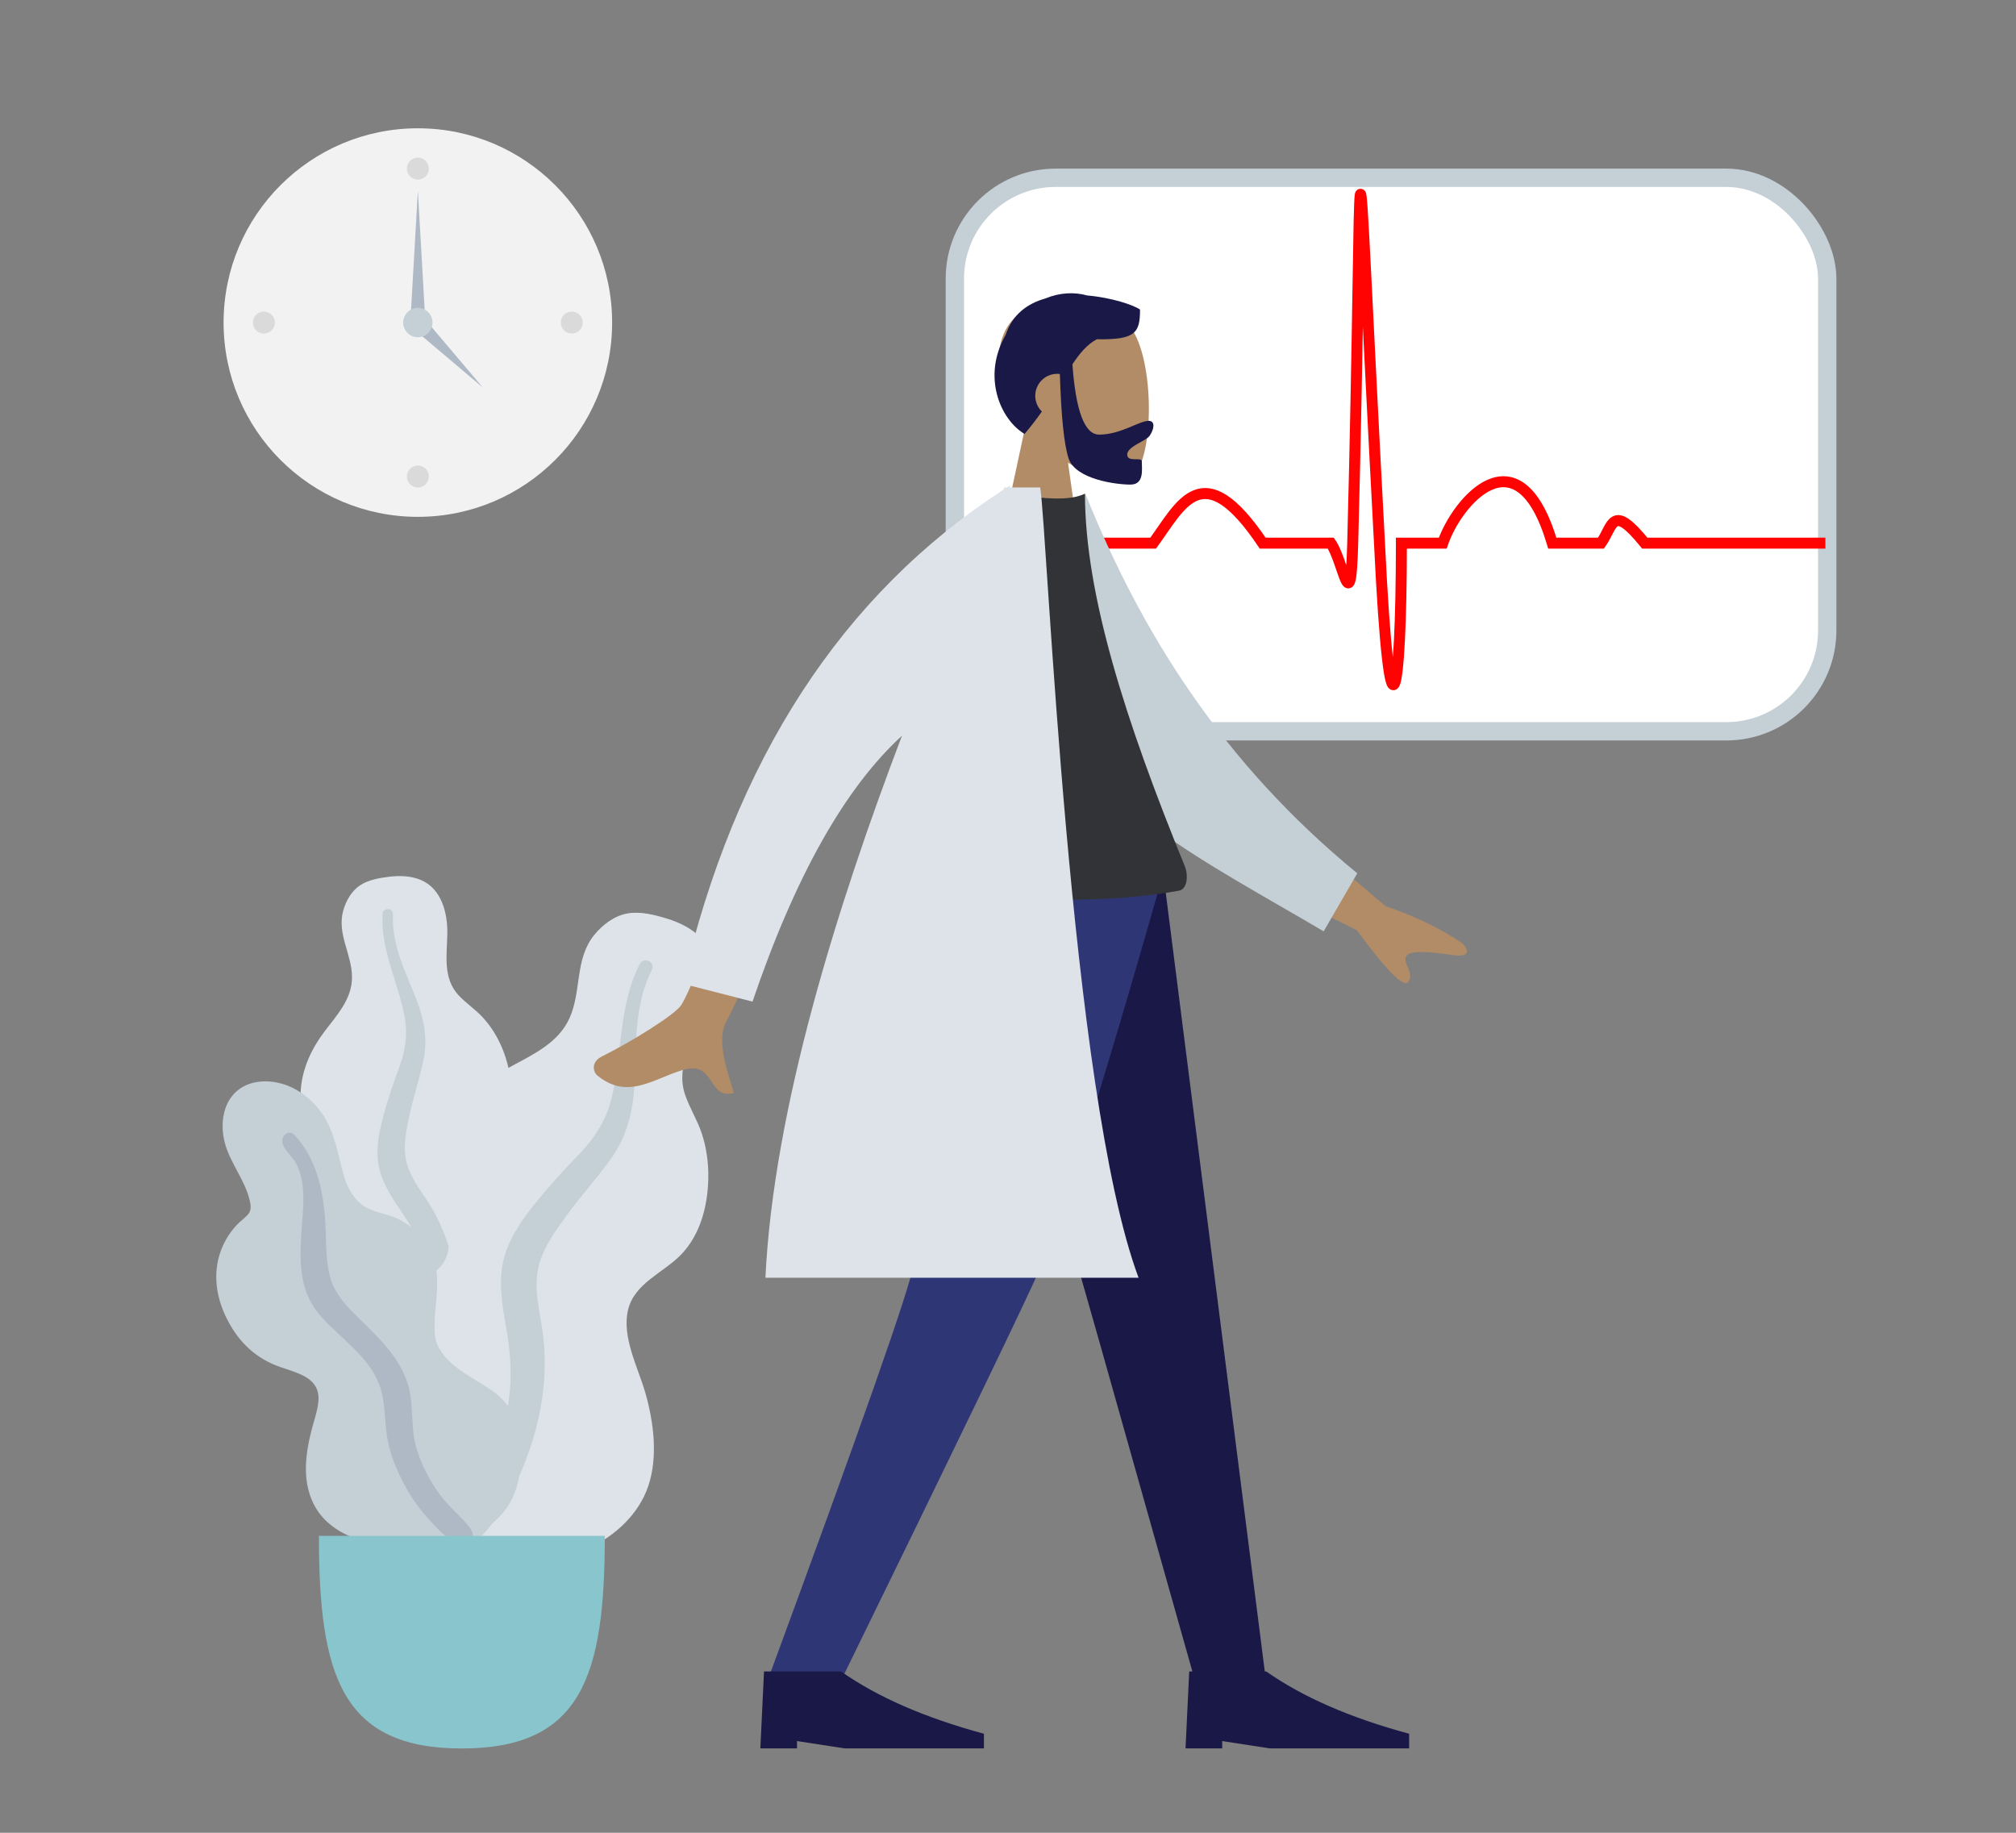 <svg xmlns="http://www.w3.org/2000/svg" width="550" height="500" viewBox="0 0 550 500" fill="none">
<rect x="0" y="0" width="550" height="500" fill="#808080" stroke="none"/>
<g id="Frame 2">
<g id="Symbols">
<g id="Scene/Home">
<g id="Clock">
<path id="Clock Frame" d="M114 141C143.271 141 167 117.271 167 88C167 58.729 143.271 35 114 35C84.729 35 61 58.729 61 88C61 117.271 84.729 141 114 141Z" fill="#F2F2F2"/>
<path id="Time" d="M114 49C115.657 49 117 47.657 117 46C117 44.343 115.657 43 114 43C112.343 43 111 44.343 111 46C111 47.657 112.343 49 114 49Z" fill="black" fill-opacity="0.1"/>
<path id="Time_2" d="M72 91C73.657 91 75 89.657 75 88C75 86.343 73.657 85 72 85C70.343 85 69 86.343 69 88C69 89.657 70.343 91 72 91Z" fill="black" fill-opacity="0.1"/>
<path id="Time_3" d="M156 91C157.657 91 159 89.657 159 88C159 86.343 157.657 85 156 85C154.343 85 153 86.343 153 88C153 89.657 154.343 91 156 91Z" fill="black" fill-opacity="0.1"/>
<path id="Time_4" d="M114 133C115.657 133 117 131.657 117 130C117 128.343 115.657 127 114 127C112.343 127 111 128.343 111 130C111 131.657 112.343 133 114 133Z" fill="black" fill-opacity="0.1"/>
<path id="Hand" fill-rule="evenodd" clip-rule="evenodd" d="M114 52L116 87H112L114 52Z" fill="#AFB9C5"/>
<path id="Hand_2" fill-rule="evenodd" clip-rule="evenodd" d="M131.698 105.698L113.314 90.142L116.142 87.314L131.698 105.698Z" fill="#AFB9C5"/>
<path id="Time_5" d="M114 92C116.209 92 118 90.209 118 88C118 85.791 116.209 84 114 84C111.791 84 110 85.791 110 88C110 90.209 111.791 92 114 92Z" fill="#C5CFD6"/>
</g>
</g>
</g>
<g id="Symbols_2">
<g id="Scene/Home_2">
<g id="Big Leaf Plant">
<g id="Big Ass Leaf">
<path id="leaf" fill-rule="evenodd" clip-rule="evenodd" d="M106.258 239.173C109.123 238.823 112.18 238.947 114.844 240.077C120.509 242.482 122.119 249.174 122.041 254.614C121.957 260.468 120.714 266.863 125.165 271.58C127.211 273.748 129.756 275.408 131.765 277.617C133.912 279.977 135.597 282.677 136.844 285.577C139.134 290.903 140.258 297.167 138.164 302.754C136.32 307.674 131.681 312.114 132.683 317.708C133.729 323.543 139.612 328.004 143.29 332.351C147.453 337.269 151.286 343.556 151.916 350.006C152.519 356.188 149.828 362.44 145.699 367.113C137.448 376.451 125.045 381.028 112.54 381C107.23 380.988 101.219 380.748 96.637 377.895C95.22 377.013 94.473 376.023 93.632 374.648C92.877 373.414 91.88 372.612 90.725 371.739C88.19 369.822 86.359 367.239 85.19 364.347C80.652 353.114 84.279 339.218 90.631 329.243C92.136 326.88 93.369 324.605 92.637 321.789C91.874 318.848 89.999 316.196 88.34 313.669C86.701 311.17 84.83 308.787 83.549 306.087C82.207 303.257 81.829 300.294 82.066 297.198C82.512 291.381 85.023 286.013 88.578 281.336C92.002 276.83 96.022 272.518 96.031 266.615C96.041 260.357 91.858 254.791 93.64 248.429C94.378 245.795 95.86 243.092 98.249 241.513C100.539 239.998 103.564 239.502 106.258 239.173Z" fill="#DDE3E9"/>
<path id="middle thing" fill-rule="evenodd" clip-rule="evenodd" d="M104.386 249.176C104.44 248.336 105.437 247.832 106.222 248.051C107.254 248.34 107.235 249.305 107.207 250.165C107.124 252.808 107.506 255.377 108.142 257.942C109.462 263.274 111.903 268.186 113.836 273.308C115.768 278.425 116.675 283.709 115.542 289.124C114.473 294.23 112.795 299.203 111.701 304.315C110.738 308.821 109.712 313.573 111.18 318.067C112.592 322.393 115.714 325.916 117.962 329.825C122.617 337.918 124.681 346.896 124.957 356.135C125.085 360.425 124.97 364.755 123.975 368.963C123.402 371.386 122.632 374.66 120.556 376.333C119.599 377.105 117.961 377.371 117.155 376.229C116.399 375.158 117.062 373.499 117.303 372.357C118.343 367.413 118.552 362.361 118.303 357.342C118.062 352.48 117.487 347.626 115.957 342.982C114.537 338.673 112.379 334.802 109.84 331.032C107.252 327.191 104.562 323.341 103.493 318.789C102.406 314.166 103.289 309.462 104.469 304.927C105.717 300.131 107.352 295.472 109.042 290.805C110.689 286.258 111.272 281.955 110.363 277.196C108.567 267.794 103.76 258.968 104.386 249.176Z" fill="#C5CFD6"/>
</g>
<g id="Big Ass Leaf_2">
<path id="leaf_2" fill-rule="evenodd" clip-rule="evenodd" d="M181.892 250.582C185.437 251.659 188.958 253.395 191.485 256.118C196.858 261.909 195.209 270.661 192.243 277.053C189.05 283.933 184.212 290.849 186.94 298.743C188.193 302.372 190.301 305.659 191.49 309.316C192.761 313.224 193.309 317.294 193.239 321.372C193.11 328.862 191.118 336.855 185.708 342.373C180.945 347.232 173.158 350.07 171.377 357.206C169.518 364.651 174.061 372.988 176.078 380.041C178.36 388.024 179.533 397.453 176.862 405.409C174.303 413.034 167.842 419.028 160.528 422.406C145.915 429.156 128.949 428.117 114.296 421.578C108.075 418.801 101.151 415.391 97.284 409.633C96.09 407.853 95.736 406.294 95.476 404.23C95.243 402.378 94.497 400.911 93.605 399.278C91.644 395.692 90.862 391.684 91.02 387.656C91.635 372.011 103.234 357.464 115.956 348.972C118.971 346.96 121.618 344.912 122.249 341.2C122.909 337.325 122.111 333.213 121.501 329.361C120.899 325.554 119.964 321.763 119.889 317.902C119.811 313.858 120.933 310.157 122.848 306.619C126.445 299.972 132.227 294.93 138.87 291.247C145.267 287.7 152.262 284.692 155.393 277.715C158.712 270.32 156.747 261.561 162.2 254.964C164.458 252.233 167.625 249.807 171.262 249.182C174.749 248.583 178.558 249.57 181.892 250.582Z" fill="#DDE3E9"/>
<path id="middle thing_2" fill-rule="evenodd" clip-rule="evenodd" d="M174.651 262.811C175.154 261.844 176.584 261.769 177.387 262.44C178.443 263.324 177.914 264.456 177.432 265.46C175.95 268.547 175.052 271.789 174.452 275.159C173.204 282.166 173.485 289.262 173.063 296.341C172.642 303.414 170.935 310.147 166.774 315.965C162.85 321.452 158.283 326.462 154.327 331.943C150.841 336.773 147.153 341.863 146.516 347.954C145.901 353.817 147.707 359.626 148.288 365.434C149.492 377.457 147.204 389.171 142.688 400.257C140.591 405.405 138.189 410.472 134.821 414.933C132.882 417.503 130.267 420.977 126.963 421.869C125.44 422.281 123.385 421.739 123.042 419.964C122.718 418.298 124.363 416.682 125.242 415.455C129.047 410.146 131.938 404.273 134.275 398.198C136.54 392.314 138.41 386.265 139.053 379.963C139.649 374.116 139.153 368.401 138.158 362.606C137.144 356.701 136.015 350.732 137.149 344.781C138.3 338.736 141.795 333.628 145.55 328.876C149.521 323.85 153.873 319.19 158.293 314.549C162.6 310.027 165.536 305.238 166.966 299.126C169.79 287.049 168.791 274.078 174.651 262.811Z" fill="#C5CFD6"/>
</g>
<g id="Big Ass Leaf_3">
<path id="leaf_3" fill-rule="evenodd" clip-rule="evenodd" d="M72.306 295C78.2 295 83.382 298.124 86.953 302.558C91.133 307.748 91.977 314.086 93.674 320.272C94.519 323.35 95.972 326.406 98.517 328.498C100.833 330.4 103.772 330.78 106.543 331.71C112.082 333.567 116.555 338.041 118.321 343.499C120.476 350.158 118.193 356.873 118.586 363.622C118.947 369.819 125.058 373.685 129.974 376.656C134.821 379.586 139.189 382.328 140.649 388.035C142.197 394.088 142.716 400.844 140.572 406.823C137.002 416.779 126.552 421.163 116.456 421.842C107.293 422.459 95.772 421.491 88.891 414.84C84.773 410.86 83.282 405.293 83.467 399.755C83.582 396.311 84.264 392.899 85.146 389.571C85.771 387.213 86.616 384.864 86.856 382.427C87.496 375.942 81.503 374.697 76.401 372.916C69.918 370.654 65.38 366.38 62.224 360.425C59.285 354.881 58.052 348.658 59.814 342.554C60.714 339.437 62.346 336.61 64.559 334.205C65.533 333.146 66.907 332.263 67.786 331.151C68.607 330.112 68.428 328.766 68.145 327.55C66.837 321.931 62.762 317.278 61.304 311.668C59.989 306.605 60.767 300.304 65.395 297.038C67.395 295.627 69.862 295.016 72.306 295Z" fill="#C5CFD6"/>
<path id="middle thing_3" fill-rule="evenodd" clip-rule="evenodd" d="M80.338 309.641C86.585 316.296 88.283 325.325 88.781 334.076C89.061 338.983 88.77 344.159 90.212 348.919C91.445 352.993 94.337 356.107 97.318 359.051C103.319 364.975 110.011 370.999 111.766 379.574C112.796 384.606 112.101 389.804 113.524 394.78C114.817 399.304 117.096 403.748 119.867 407.568C122.098 410.645 125.004 413 127.443 415.867C128.187 416.743 129.253 418.031 128.946 419.267C128.586 420.714 126.743 421.172 125.435 420.945C122.386 420.415 119.819 417.503 117.825 415.386C114.91 412.291 112.432 408.962 110.419 405.227C108.183 401.08 106.383 396.679 105.614 392.026C104.816 387.199 105.213 382.168 103.391 377.535C100.324 369.74 92.886 365.14 87.508 359.064C80.808 351.494 81.807 342.072 82.493 332.759C82.87 327.641 83.245 321.862 80.659 317.189C79.672 315.406 77.471 313.743 77.047 311.715C76.658 309.858 78.78 307.981 80.338 309.641Z" fill="#AFB9C5"/>
</g>
<path id="Base" fill-rule="evenodd" clip-rule="evenodd" d="M87 419C87 457.058 93.211 477 126 477C158.789 477 165 457.058 165 419H87Z" fill="#89C5CC"/>
</g>
</g>
</g>
<g id="Frame 1">
<rect id="Rectangle 1" x="260.5" y="48.5" width="238" height="151" rx="27.5" fill="white" stroke="#C5CFD6" stroke-width="5"/>

<path id="Vector1" d="M498 148.177H462H448.721C439.691 137.031 440.089 143.533 436.769 148.177H423.49C414.194 116.828 397.374 137.031 393.611 148.177H382.324C382.324 190.778 379.225 207.857 376.348 148.177C369.045 11.778 372.143 31.14 369.045 148.177C368.473 169.773 366.61 153.286 363.069 148.177H344.478C328.011 123.655 322.124 137.96 314.599 148.177H298H261" stroke="#FF0202" stroke-width="3" stroke-dasharray="545,20" stroke-dashoffset="0">
  <animate 
       attributeName="stroke-dashoffset"
       from="0" to="545"
       dur="2.5s"
       values="0; 63;111; 131; 412; 429; 472; 545"
       keyTimes="0; 0.20; 0.30; 0.38; 0.52; 0.58; 0.7; 1"
       repeatCount="indefinite"/>
  
</path>
</g>
<g id="humaaans/standing 11">
<g id="A Human/Standing">
<g id="Head/Front/Short Beard">
<g id="Head">
<path id="Vector" fill-rule="evenodd" clip-rule="evenodd" d="M279.698 116.47C275.09 111.061 271.972 104.433 272.493 97.006C273.994 75.605 303.784 80.313 309.579 91.114C315.374 101.915 314.686 129.313 307.196 131.244C304.21 132.013 297.847 130.128 291.371 126.224L295.436 154.98H271.436L279.698 116.47Z" fill="#B28B67"/>
</g>
<path id="Hair" fill-rule="evenodd" clip-rule="evenodd" d="M292.571 99.369C293.49 112.166 295.92 118.565 299.862 118.565C305.775 118.565 310.791 114.811 313.386 114.811C315.277 114.811 314.855 117.178 313.601 118.933C312.567 120.38 307.53 121.776 307.53 124.02C307.53 126.265 311.509 124.528 311.509 125.859C311.509 128.061 312.209 132.201 308.387 132.201C304.52 132.201 293.431 130.792 291.53 125.052C290.304 121.347 289.511 113.671 289.151 102.022C288.917 101.994 288.678 101.98 288.436 101.98C285.122 101.98 282.436 104.666 282.436 107.98C282.436 109.662 283.128 111.183 284.243 112.272C282.855 114.232 281.299 116.279 279.516 118.391C272.818 114.373 267.848 102.609 274.396 91.308C276.206 85.772 280.304 82.815 285.143 81.442C289.063 79.802 293.133 79.618 296.568 80.601C303.302 81.178 309.315 83.232 311.019 84.451C311.019 90.826 309.784 92.718 299.233 92.551C296.64 93.92 294.647 96.278 292.571 99.369Z" fill="#191847"/>
</g>
<g id="Bottom/Standing/Skinny Jeans">
<path id="Leg" fill-rule="evenodd" clip-rule="evenodd" d="M263.436 237.98L299.691 365.207L326.143 458.98H345.436L317.327 237.98H263.436Z" fill="#191847"/>
<path id="Leg_2" fill-rule="evenodd" clip-rule="evenodd" d="M253.74 237.98C252.902 303.554 250.042 339.32 249.162 345.278C248.281 351.236 234.968 389.136 209.222 458.98H229.209C261.985 391.977 280.282 354.076 284.098 345.278C287.915 336.48 299.695 300.714 317.436 237.98H253.74Z" fill="#2F3676"/>
<g id="Accessories/Shoe/Flat Pointy">
<path id="Shoe" fill-rule="evenodd" clip-rule="evenodd" d="M207.436 476.98L208.436 455.98H229.436C239.394 462.98 252.394 468.647 268.436 472.98V476.98H230.436L217.436 474.98V476.98H207.436Z" fill="#191847"/>
</g>
<g id="Accessories/Shoe/Flat Pointy_2">
<path id="Shoe_2" fill-rule="evenodd" clip-rule="evenodd" d="M323.436 476.98L324.436 455.98H345.436C355.394 462.98 368.394 468.647 384.436 472.98V476.98H346.436L333.436 474.98V476.98H323.436Z" fill="#191847"/>
</g>
</g>
<g id="Body/Lab Coat">
<path id="Skin" fill-rule="evenodd" clip-rule="evenodd" d="M347.795 221.59L377.981 247.182C386.449 250.114 393.457 253.516 399.005 257.387C400.286 258.729 401.762 261.368 396.12 260.535C390.478 259.703 384.506 259.08 383.588 260.96C382.67 262.84 385.941 265.394 384.176 267.894C383 269.561 378.321 264.848 370.142 253.757L339.545 238.487L347.795 221.59ZM211.103 210.516L228.815 213.088C209.803 254.338 199.61 276.153 198.237 278.534C195.148 283.89 198.781 293.22 200.202 298.16C193.023 300.232 195.316 289.142 186.239 291.908C177.954 294.433 171.118 300.157 162.912 293.35C161.904 292.514 161.054 289.777 164.26 288.183C172.249 284.211 183.977 276.943 185.8 274.264C188.287 270.611 196.721 249.362 211.103 210.516Z" fill="#B28B67"/>
<path id="Coat Back" fill-rule="evenodd" clip-rule="evenodd" d="M285.131 138.312L296.106 134.683C310.993 171.873 333.196 207.856 370.293 238.25L361.12 254.077C328.517 234.872 297.654 219.953 285.131 191.135C280.928 181.463 284.788 149.877 285.131 138.312Z" fill="#C5CFD6"/>
<path id="Shirt" fill-rule="evenodd" clip-rule="evenodd" d="M247.436 242.98C278.874 246.313 303.62 246.313 321.672 242.98C323.909 242.567 324.262 238.822 323.224 236.281C307.072 196.705 295.996 162.172 295.996 134.683C293.033 136.177 287.846 136.401 280.436 135.354C260.522 163.683 251.369 196.186 247.436 242.98Z" fill="#323337"/>
<path id="Coat Front" fill-rule="evenodd" clip-rule="evenodd" d="M275.485 132.98H283.784C285.717 144.345 291.811 298.243 310.627 348.586H208.821C211.028 302.467 228.439 247.067 246.076 200.708C230.48 214.98 216.888 239.161 205.298 273.253L186.229 268.358C200.407 207.261 229.558 162.355 273.682 133.639C273.778 133.418 273.873 133.199 273.968 132.98H274.702C274.972 132.807 275.243 132.634 275.515 132.461L275.485 132.98V132.98Z" fill="#DDE3E9"/>
</g>
</g>
</g>
</g>
</svg>